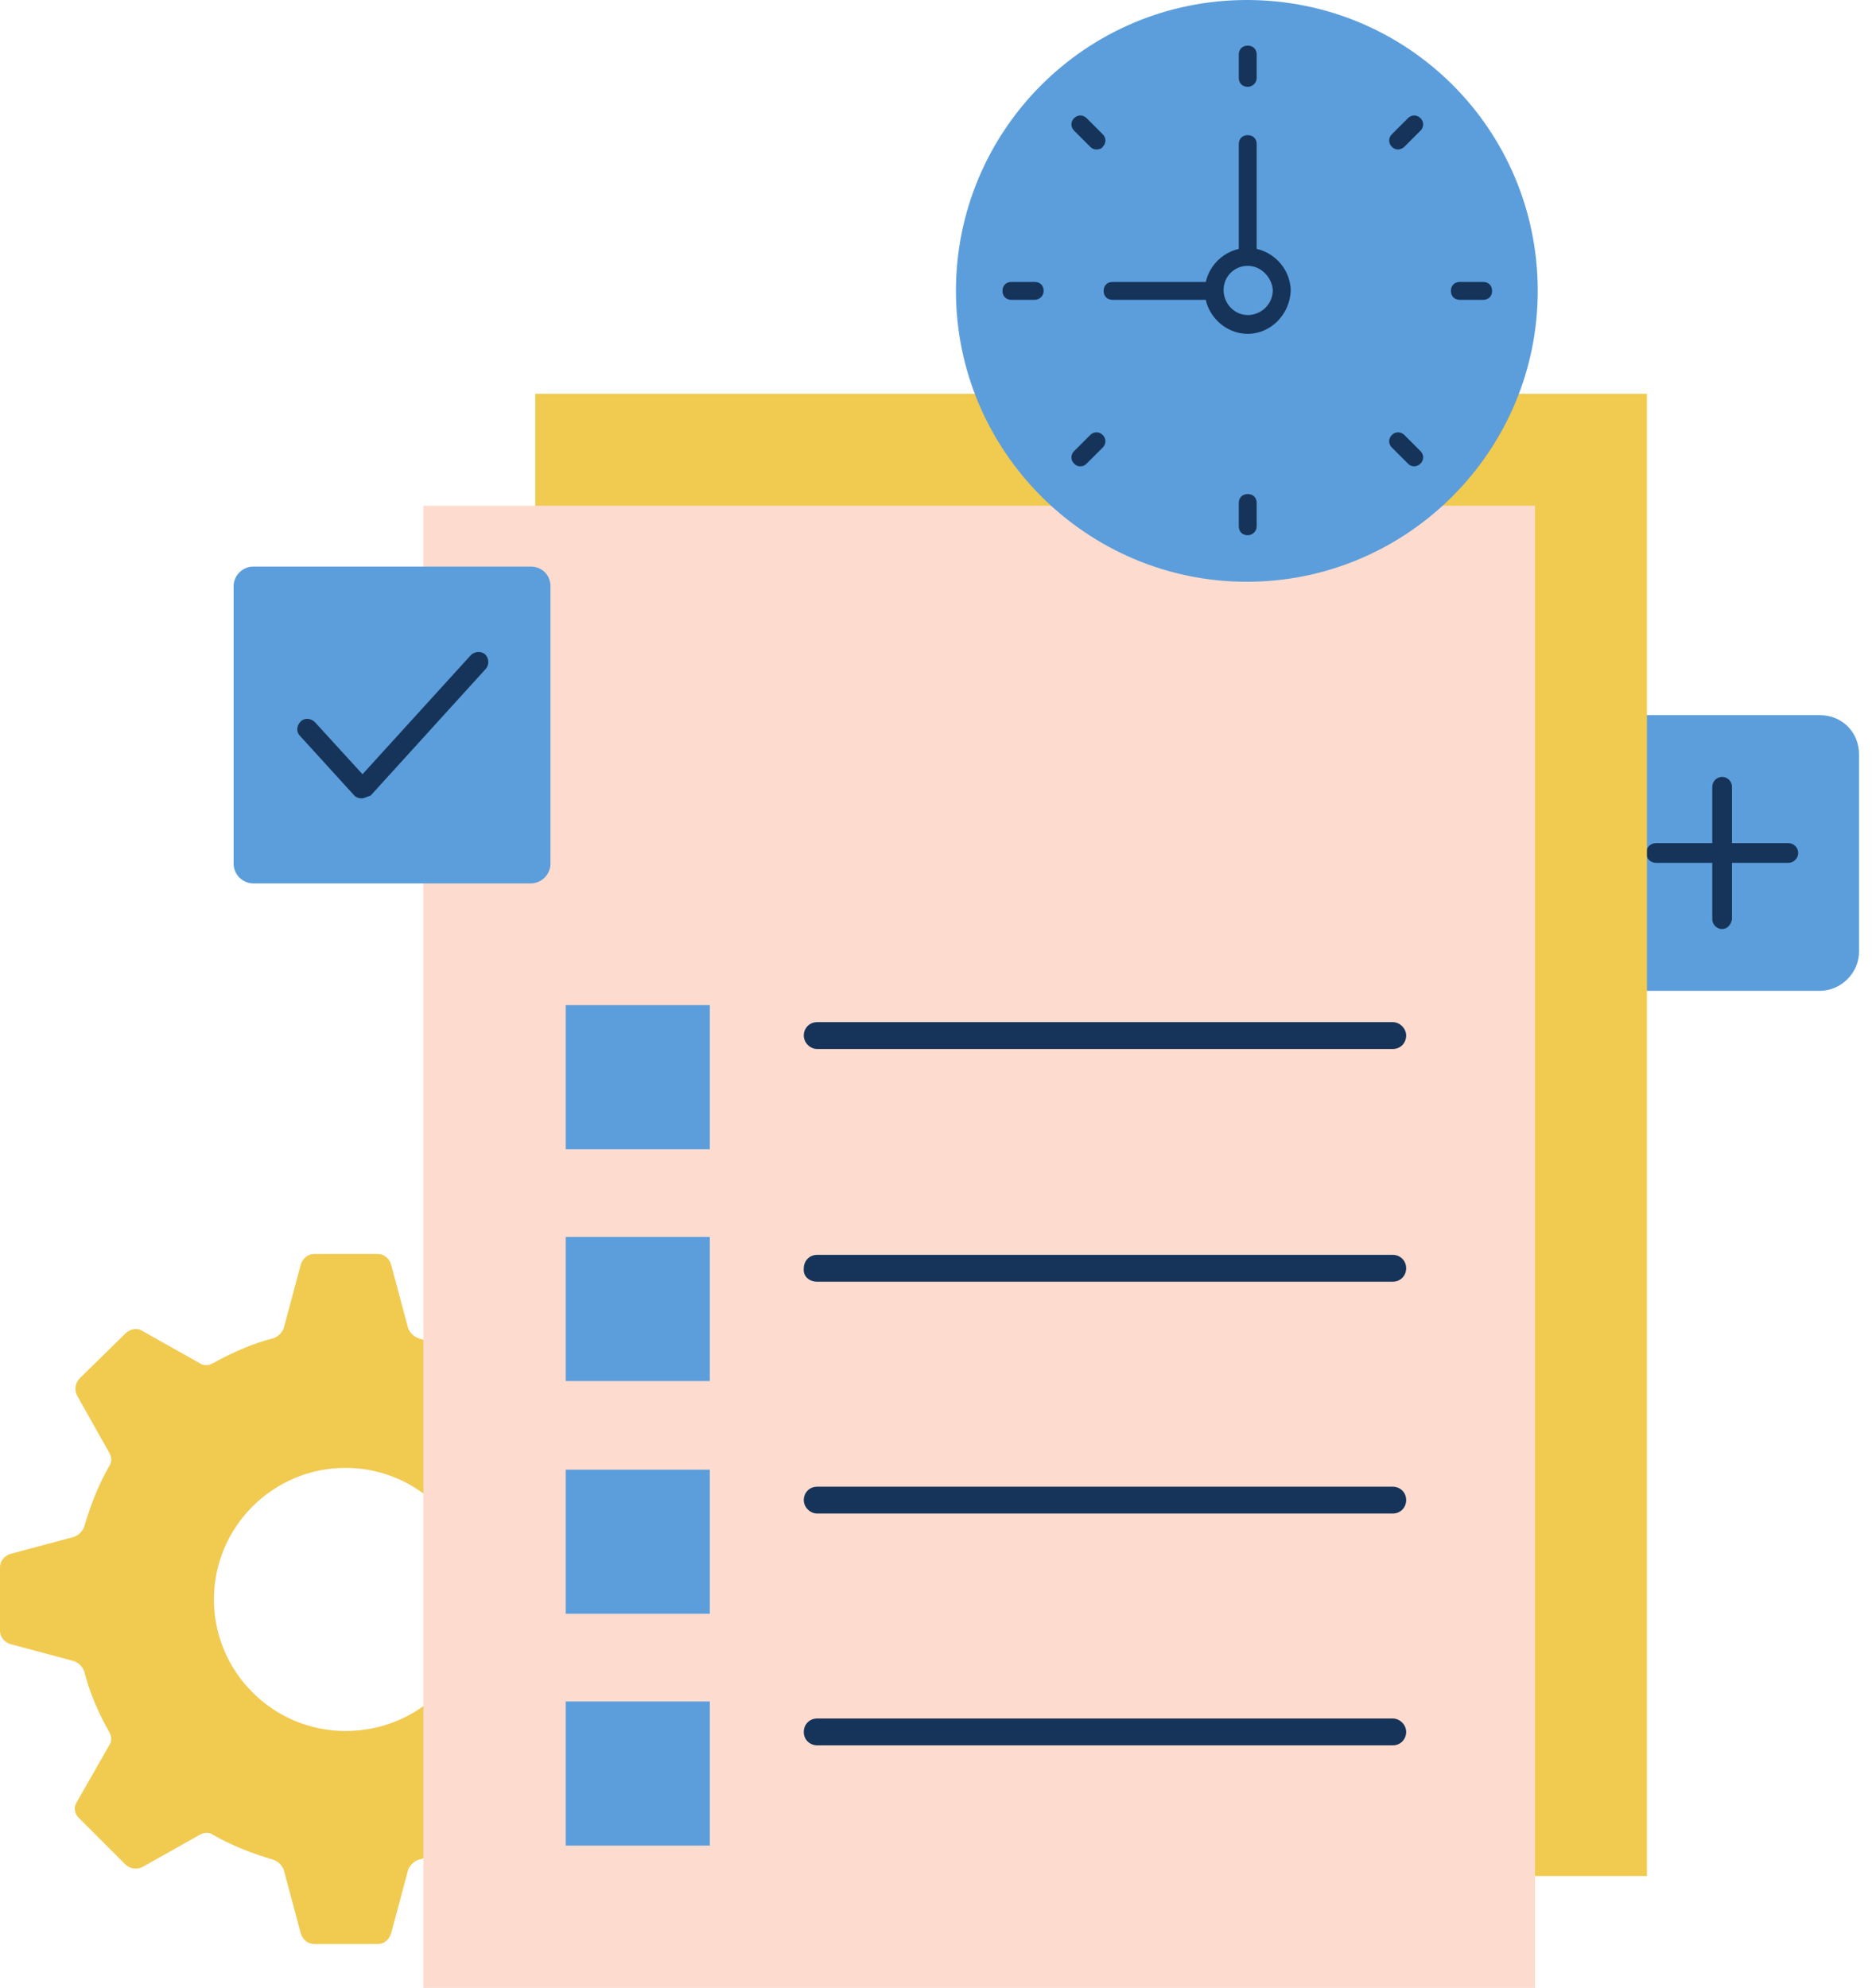 <svg width="113" height="120" viewBox="0 0 113 120" fill="none" xmlns="http://www.w3.org/2000/svg">
<path d="M112.22 45.547V57.434C112.22 58.73 111.139 59.811 109.842 59.811H97.956C96.659 59.811 95.579 58.73 95.579 57.434V45.547C95.579 44.25 96.659 43.17 97.956 43.17H109.842C111.193 43.17 112.22 44.196 112.22 45.547Z" fill="#5C9EDC"/>
<path d="M107.951 52.085H99.955C99.631 52.085 99.361 51.815 99.361 51.49C99.361 51.166 99.631 50.896 99.955 50.896H107.951C108.275 50.896 108.546 51.166 108.546 51.49C108.546 51.815 108.275 52.085 107.951 52.085Z" fill="#163459"/>
<path d="M103.953 56.083C103.629 56.083 103.359 55.813 103.359 55.488V47.492C103.359 47.168 103.629 46.898 103.953 46.898C104.277 46.898 104.547 47.168 104.547 47.492V55.488C104.493 55.813 104.277 56.083 103.953 56.083Z" fill="#163459"/>
<path d="M41.008 93.796L37.172 92.769C36.902 92.661 36.686 92.445 36.578 92.175C36.254 90.878 35.714 89.689 35.065 88.501C34.903 88.23 34.903 87.906 35.065 87.69L37.01 84.232C37.227 83.908 37.172 83.476 36.848 83.206L34.147 80.504C33.877 80.234 33.444 80.18 33.12 80.342L29.662 82.287C29.392 82.449 29.068 82.449 28.852 82.287C27.717 81.639 26.474 81.153 25.232 80.774C24.962 80.666 24.746 80.45 24.637 80.18L23.611 76.344C23.503 75.966 23.179 75.696 22.8 75.696H18.964C18.586 75.696 18.262 75.966 18.154 76.344L17.127 80.18C17.019 80.45 16.803 80.666 16.533 80.774C15.236 81.099 14.048 81.639 12.859 82.287C12.589 82.449 12.265 82.449 12.049 82.287L8.591 80.342C8.267 80.126 7.834 80.234 7.564 80.504L4.809 83.206C4.538 83.476 4.484 83.908 4.647 84.232L6.592 87.69C6.754 87.96 6.754 88.284 6.592 88.501C5.943 89.635 5.457 90.878 5.079 92.175C4.971 92.445 4.755 92.661 4.484 92.769L0.648 93.796C0.27 93.904 0 94.228 0 94.606V98.442C0 98.82 0.27 99.144 0.648 99.252L4.484 100.279C4.755 100.387 4.971 100.603 5.079 100.873C5.403 102.17 5.943 103.413 6.592 104.547C6.754 104.818 6.754 105.142 6.592 105.358L4.647 108.762C4.43 109.086 4.484 109.518 4.809 109.788L7.564 112.544C7.834 112.814 8.267 112.868 8.591 112.706L12.049 110.761C12.319 110.599 12.643 110.599 12.859 110.761C13.994 111.409 15.236 111.895 16.533 112.274C16.803 112.382 17.019 112.598 17.127 112.868L18.154 116.704C18.262 117.082 18.586 117.352 18.964 117.352H22.8C23.179 117.352 23.503 117.082 23.611 116.704L24.637 112.868C24.746 112.598 24.962 112.382 25.232 112.274C26.529 111.949 27.717 111.409 28.906 110.761C29.176 110.599 29.5 110.599 29.716 110.761L33.174 112.706C33.498 112.922 33.931 112.868 34.201 112.544L36.902 109.788C37.172 109.518 37.227 109.086 37.064 108.762L35.119 105.358C34.957 105.088 34.957 104.764 35.119 104.547C35.768 103.413 36.254 102.17 36.632 100.873C36.74 100.603 36.956 100.387 37.227 100.279L41.063 99.252C41.441 99.144 41.711 98.82 41.711 98.442V94.606C41.603 94.228 41.387 93.904 41.008 93.796ZM20.855 104.493C16.479 104.493 12.913 100.927 12.913 96.551C12.913 92.174 16.479 88.609 20.855 88.609C25.232 88.609 28.798 92.174 28.798 96.551C28.852 100.981 25.286 104.493 20.855 104.493Z" fill="#F1CA50"/>
<path d="M32.31 23.773H99.415V113.246H32.31V23.773Z" fill="#F1CA50"/>
<path d="M25.556 30.527H92.661V120H25.556V30.527Z" fill="#FDDCCF"/>
<path d="M84.07 61.702H49.329C48.843 61.702 48.519 62.08 48.519 62.512C48.519 62.944 48.897 63.323 49.329 63.323H84.07C84.556 63.323 84.881 62.944 84.881 62.512C84.881 62.08 84.502 61.702 84.07 61.702Z" fill="#163459"/>
<path d="M34.147 60.675H42.846V69.374H34.147V60.675Z" fill="#5C9EDC"/>
<path d="M34.147 74.669H42.846V83.368H34.147V74.669Z" fill="#5C9EDC"/>
<path d="M34.147 88.717H42.846V97.416H34.147V88.717Z" fill="#5C9EDC"/>
<path d="M49.329 77.37H84.07C84.556 77.37 84.881 76.992 84.881 76.56C84.881 76.074 84.502 75.749 84.07 75.749H49.329C48.843 75.749 48.519 76.128 48.519 76.56C48.465 77.046 48.843 77.37 49.329 77.37Z" fill="#163459"/>
<path d="M84.07 89.744H49.329C48.843 89.744 48.519 90.122 48.519 90.554C48.519 90.986 48.897 91.365 49.329 91.365H84.07C84.556 91.365 84.881 90.986 84.881 90.554C84.881 90.068 84.502 89.744 84.07 89.744Z" fill="#163459"/>
<path d="M84.07 103.737H49.329C48.843 103.737 48.519 104.115 48.519 104.547C48.519 105.034 48.897 105.358 49.329 105.358H84.07C84.556 105.358 84.881 104.979 84.881 104.547C84.881 104.115 84.502 103.737 84.07 103.737Z" fill="#163459"/>
<path d="M34.147 102.71H42.846V111.409H34.147V102.71Z" fill="#5C9EDC"/>
<path d="M33.228 35.389V52.139C33.228 52.787 32.688 53.327 32.04 53.327H15.29C14.642 53.327 14.102 52.787 14.102 52.139V35.389C14.102 34.741 14.642 34.201 15.29 34.201H32.04C32.688 34.201 33.228 34.687 33.228 35.389Z" fill="#5C9EDC"/>
<path d="M21.828 48.194C21.666 48.194 21.504 48.14 21.396 48.032L18.1 44.412C17.884 44.196 17.884 43.818 18.154 43.548C18.37 43.332 18.748 43.331 19.018 43.602L21.882 46.736L28.42 39.549C28.636 39.333 29.014 39.279 29.284 39.496C29.5 39.712 29.554 40.09 29.338 40.36L22.368 48.032C22.152 48.086 21.99 48.194 21.828 48.194Z" fill="#163459"/>
<path d="M92.823 17.56C92.823 27.231 84.935 35.119 75.263 35.119C65.592 35.119 57.704 27.231 57.704 17.56C57.704 7.888 65.538 0 75.263 0C84.989 0 92.823 7.834 92.823 17.56Z" fill="#5C9EDC"/>
<path d="M77.317 17.56C77.317 18.694 76.398 19.613 75.263 19.613C74.129 19.613 73.21 18.694 73.21 17.56C73.21 16.425 74.129 15.506 75.263 15.506C76.398 15.506 77.317 16.425 77.317 17.56Z" fill="#5C9EDC"/>
<path d="M75.317 20.153C73.913 20.153 72.724 18.965 72.724 17.56C72.724 16.155 73.913 14.966 75.317 14.966C76.722 14.966 77.911 16.155 77.911 17.56C77.857 18.965 76.722 20.153 75.317 20.153ZM75.317 16.047C74.507 16.047 73.859 16.695 73.859 17.506C73.859 18.316 74.507 19.018 75.317 19.018C76.128 19.018 76.83 18.37 76.83 17.506C76.776 16.749 76.128 16.047 75.317 16.047Z" fill="#163459"/>
<path d="M75.317 16.047C74.993 16.047 74.777 15.831 74.777 15.506V8.699C74.777 8.375 74.993 8.159 75.317 8.159C75.642 8.159 75.858 8.375 75.858 8.699V15.506C75.858 15.831 75.588 16.047 75.317 16.047Z" fill="#163459"/>
<path d="M75.317 5.241C74.993 5.241 74.777 5.024 74.777 4.7V3.296C74.777 2.971 74.993 2.755 75.317 2.755C75.642 2.755 75.858 2.971 75.858 3.296V4.7C75.858 5.024 75.588 5.241 75.317 5.241Z" fill="#163459"/>
<path d="M75.317 32.309C74.993 32.309 74.777 32.093 74.777 31.769V30.364C74.777 30.04 74.993 29.824 75.317 29.824C75.642 29.824 75.858 30.04 75.858 30.364V31.769C75.858 32.093 75.588 32.309 75.317 32.309Z" fill="#163459"/>
<path d="M66.186 9.023C66.024 9.023 65.916 8.969 65.808 8.861L64.836 7.888C64.62 7.672 64.62 7.348 64.836 7.132C65.052 6.916 65.376 6.916 65.592 7.132L66.565 8.105C66.781 8.321 66.781 8.645 66.565 8.861C66.51 8.969 66.348 9.023 66.186 9.023Z" fill="#163459"/>
<path d="M85.367 28.15C85.205 28.15 85.097 28.096 84.989 27.987L84.016 27.015C83.8 26.799 83.8 26.475 84.016 26.259C84.232 26.043 84.556 26.043 84.773 26.259L85.745 27.231C85.961 27.447 85.961 27.771 85.745 27.987C85.637 28.096 85.475 28.15 85.367 28.15Z" fill="#163459"/>
<path d="M62.458 18.1H61.053C60.729 18.1 60.513 17.884 60.513 17.56C60.513 17.235 60.729 17.019 61.053 17.019H62.458C62.782 17.019 62.999 17.235 62.999 17.56C62.999 17.884 62.728 18.1 62.458 18.1Z" fill="#163459"/>
<path d="M89.527 18.1H88.122C87.798 18.1 87.582 17.884 87.582 17.56C87.582 17.235 87.798 17.019 88.122 17.019H89.527C89.851 17.019 90.067 17.235 90.067 17.56C90.067 17.884 89.851 18.1 89.527 18.1Z" fill="#163459"/>
<path d="M65.214 28.15C65.052 28.15 64.944 28.096 64.836 27.987C64.62 27.771 64.62 27.447 64.836 27.231L65.808 26.259C66.024 26.043 66.348 26.043 66.565 26.259C66.781 26.475 66.781 26.799 66.565 27.015L65.592 27.987C65.484 28.096 65.376 28.15 65.214 28.15Z" fill="#163459"/>
<path d="M84.394 9.023C84.232 9.023 84.124 8.969 84.016 8.861C83.8 8.645 83.8 8.321 84.016 8.105L84.989 7.132C85.205 6.916 85.529 6.916 85.745 7.132C85.961 7.348 85.961 7.672 85.745 7.888L84.773 8.861C84.665 8.969 84.502 9.023 84.394 9.023Z" fill="#163459"/>
<path d="M73.264 18.1H67.159C66.835 18.1 66.619 17.884 66.619 17.56C66.619 17.235 66.835 17.019 67.159 17.019H73.264C73.588 17.019 73.805 17.235 73.805 17.56C73.805 17.884 73.588 18.1 73.264 18.1Z" fill="#163459"/>
</svg>
